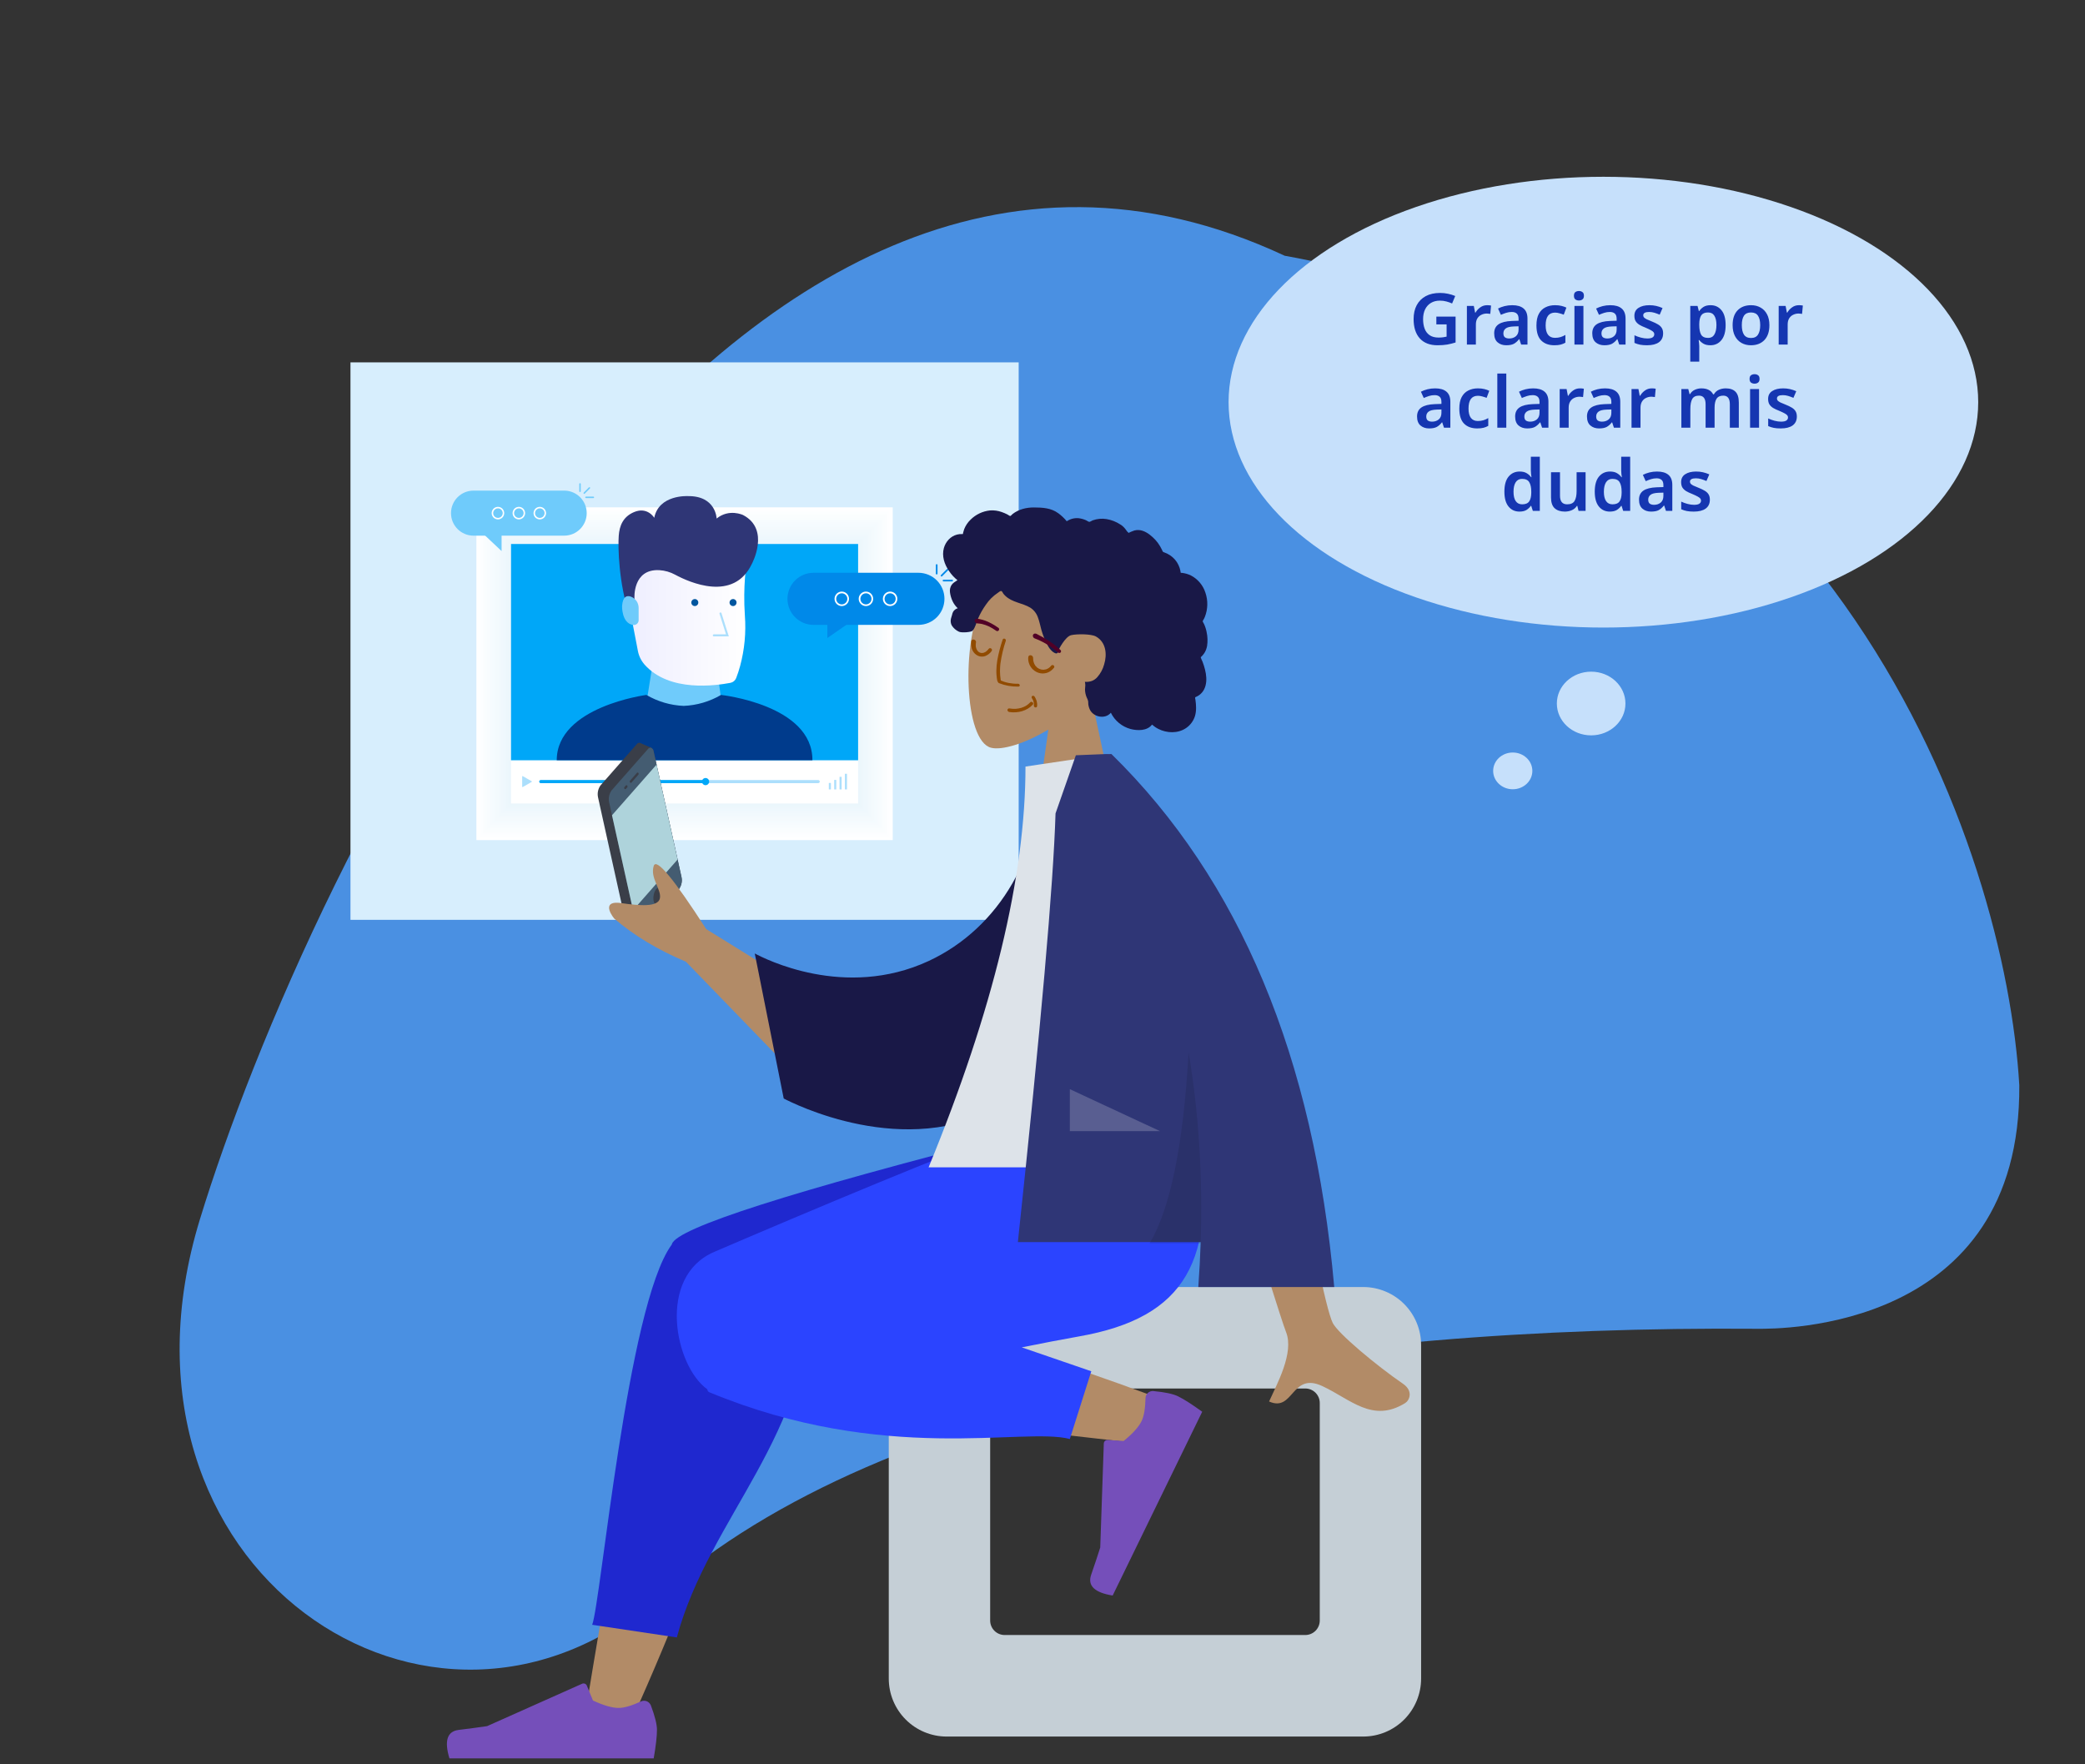 <svg width="351" height="297" viewBox="0 0 351 297" fill="none" xmlns="http://www.w3.org/2000/svg">
<rect x="0" y="0" width="351" height="297" fill="#333333" stroke="none"/>
<path d="M295.858 223.683C299.554 223.711 340.25 224.011 339.939 182.682C337.642 143.156 309.692 59.893 216.273 43.052C121.244 -1.329 51.649 146.486 33.654 205.254C15.659 264.022 72.818 302.207 111.043 268.376C149.269 234.545 222.193 223.118 295.858 223.683Z" fill="#4A90E2"/>
<ellipse cx="269.924" cy="67.7" rx="63.099" ry="37.942" fill="#C6E0FB"/>
<ellipse cx="267.862" cy="118.427" rx="5.774" ry="5.361" fill="#C6E0FB"/>
<ellipse cx="254.665" cy="129.769" rx="3.299" ry="3.093" fill="#C6E0FB"/>
<path d="M171.49 61H59V154.842H171.49V61Z" fill="#D7EEFD"/>
<g style="mix-blend-mode:multiply">
<g style="mix-blend-mode:multiply">
<path d="M150.287 85.401H80.202V141.425H150.287V85.401Z" fill="white"/>
</g>
<g style="mix-blend-mode:multiply">
<path d="M150.023 85.68H80.467V141.143H150.023V85.68Z" fill="#FEFFFF"/>
</g>
<g style="mix-blend-mode:multiply">
<path d="M149.757 85.962H80.731V140.863H149.757V85.962Z" fill="#FDFEFF"/>
</g>
<g style="mix-blend-mode:multiply">
<path d="M149.492 86.242H80.997V140.582H149.492V86.242Z" fill="#FCFEFF"/>
</g>
<g style="mix-blend-mode:multiply">
<path d="M149.228 86.523H81.262V140.302H149.228V86.523Z" fill="#FBFDFE"/>
</g>
<g style="mix-blend-mode:multiply">
<path d="M148.962 86.802H81.526V140.02H148.962V86.802Z" fill="#FAFDFE"/>
</g>
<g style="mix-blend-mode:multiply">
<path d="M148.699 87.084H81.792V139.743H148.699V87.084Z" fill="#F9FDFE"/>
</g>
<g style="mix-blend-mode:multiply">
<path d="M148.433 87.364H82.056V139.461H148.433V87.364Z" fill="#F8FCFE"/>
</g>
<g style="mix-blend-mode:multiply">
<path d="M148.169 87.643H82.321V139.18H148.169V87.643Z" fill="#F7FCFE"/>
</g>
<g style="mix-blend-mode:multiply">
<path d="M147.904 87.925H82.587V138.9H147.904V87.925Z" fill="#F6FBFE"/>
</g>
<g style="mix-blend-mode:multiply">
<path d="M147.638 88.205H82.852V138.619H147.638V88.205Z" fill="#F5FBFE"/>
</g>
<g style="mix-blend-mode:multiply">
<path d="M147.374 88.486H83.116V138.339H147.374V88.486Z" fill="#F4FBFE"/>
</g>
<g style="mix-blend-mode:multiply">
<path d="M147.108 88.766H83.38V138.057H147.108V88.766Z" fill="#F4FAFD"/>
</g>
<g style="mix-blend-mode:multiply">
<path d="M146.845 89.047H83.647V137.778H146.845V89.047Z" fill="#F3FAFD"/>
</g>
<g style="mix-blend-mode:multiply">
<path d="M146.579 89.327H83.911V137.498H146.579V89.327Z" fill="#F2F9FD"/>
</g>
<g style="mix-blend-mode:multiply">
<path d="M146.313 89.606H84.175V137.216H146.313V89.606Z" fill="#F1F9FD"/>
</g>
<g style="mix-blend-mode:multiply">
<path d="M146.05 89.888H84.441V136.937H146.05V89.888Z" fill="#F0F8FD"/>
</g>
<g style="mix-blend-mode:multiply">
<path d="M145.784 90.168H84.706V136.655H145.784V90.168Z" fill="#EFF8FD"/>
</g>
<g style="mix-blend-mode:multiply">
<path d="M145.52 90.449H84.97V136.376H145.52V90.449Z" fill="#EEF8FD"/>
</g>
<g style="mix-blend-mode:multiply">
<path d="M145.254 90.729H85.234V136.094H145.254V90.729Z" fill="#EDF7FC"/>
</g>
<g style="mix-blend-mode:multiply">
<path d="M144.991 91.01H85.501V135.815H144.991V91.01Z" fill="#ECF7FC"/>
</g>
<g style="mix-blend-mode:multiply">
<path d="M144.725 91.29H85.765V135.533H144.725V91.29Z" fill="#EBF6FC"/>
</g>
<g style="mix-blend-mode:multiply">
<path d="M144.459 91.572H86.029V135.255H144.459V91.572Z" fill="#EAF6FC"/>
</g>
</g>
<path d="M144.459 91.572H86.029V135.255H144.459V91.572Z" fill="white"/>
<path d="M144.459 91.572H86.029V127.981H144.459V91.572Z" fill="#00A7F8"/>
<path d="M109.887 111.671L108.061 123.11H122.133L120.845 113.608L109.887 111.671Z" fill="#6FCBFB"/>
<path d="M125.684 94.86C125.684 94.86 125.047 98.578 125.397 103.623C125.612 106.476 125.341 109.344 124.597 112.106C124.411 112.794 124.19 113.472 123.935 114.137C123.854 114.344 123.722 114.526 123.552 114.668C123.381 114.81 123.178 114.906 122.96 114.948C120.607 115.385 112.705 116.605 108.505 111.872C107.929 111.213 107.541 110.411 107.38 109.55L106.255 103.683L105.693 94.862L125.684 94.86Z" fill="url(#paint0_linear)"/>
<path d="M106.002 103.683C104.144 98.218 104.024 92.084 104.161 90.2C104.283 88.511 104.875 86.994 106.731 86.206C109.005 85.239 110.14 87.167 110.14 87.167C110.922 83.244 115.746 83.514 115.746 83.514C120.543 83.424 120.641 87.289 120.641 87.289C122.746 85.573 125.095 86.7 125.095 86.7C129.722 89.126 126.565 94.933 126.565 94.933C123.498 101.38 116.055 98.034 113.683 96.756C112.852 96.298 111.929 96.032 110.982 95.977C106.465 95.755 106.808 100.712 106.808 100.712L106.936 103.683H106.002Z" fill="#2F3676"/>
<path d="M106.201 100.434C105.533 100.198 104.836 100.378 104.72 102.048C104.72 102.048 104.652 104.922 106.574 105.203C106.688 105.222 106.804 105.215 106.915 105.185C107.026 105.154 107.13 105.101 107.218 105.027C107.307 104.954 107.379 104.862 107.43 104.758C107.48 104.655 107.508 104.542 107.511 104.426V102.345C107.516 101.93 107.392 101.524 107.158 101.182C106.923 100.84 106.589 100.579 106.201 100.434V100.434Z" fill="#6FCBFB"/>
<path d="M123.995 101.431C123.995 101.548 123.961 101.663 123.896 101.76C123.831 101.858 123.739 101.934 123.631 101.979C123.523 102.024 123.404 102.035 123.29 102.013C123.175 101.99 123.069 101.934 122.987 101.851C122.904 101.768 122.848 101.662 122.825 101.548C122.802 101.433 122.814 101.314 122.859 101.206C122.904 101.098 122.98 101.005 123.077 100.94C123.175 100.876 123.289 100.841 123.406 100.842C123.562 100.842 123.712 100.904 123.822 101.014C123.933 101.125 123.995 101.275 123.995 101.431V101.431Z" fill="#00569F"/>
<path d="M117.559 101.431C117.559 101.548 117.525 101.663 117.46 101.76C117.395 101.858 117.303 101.934 117.195 101.979C117.087 102.024 116.968 102.035 116.853 102.013C116.739 101.99 116.633 101.934 116.55 101.851C116.468 101.768 116.411 101.662 116.389 101.548C116.366 101.433 116.378 101.314 116.423 101.206C116.468 101.098 116.544 101.005 116.641 100.94C116.738 100.876 116.853 100.841 116.97 100.842C117.126 100.842 117.276 100.904 117.386 101.014C117.497 101.125 117.559 101.275 117.559 101.431V101.431Z" fill="#00569F"/>
<path d="M122.692 107.127H120.172C120.126 107.127 120.083 107.109 120.05 107.076C120.018 107.044 120 107 120 106.954C120 106.909 120.018 106.865 120.05 106.832C120.083 106.8 120.126 106.782 120.172 106.782H122.221L121.128 103.325C121.114 103.281 121.118 103.233 121.139 103.192C121.161 103.151 121.197 103.121 121.241 103.107C121.285 103.093 121.332 103.097 121.373 103.118C121.414 103.139 121.444 103.176 121.458 103.219L122.692 107.127Z" fill="#ACDFFC"/>
<path d="M121.379 116.982C119.467 118.102 117.31 118.736 115.097 118.827C112.884 118.735 110.726 118.102 108.814 116.982C108.814 116.982 93.724 118.949 93.724 127.981H136.766C136.815 118.632 121.379 116.982 121.379 116.982Z" fill="#003B8C"/>
<path d="M87.906 131.569V130.712C87.906 130.7 87.909 130.688 87.915 130.678C87.921 130.668 87.93 130.659 87.94 130.653C87.95 130.647 87.962 130.644 87.974 130.644C87.986 130.644 87.997 130.647 88.007 130.653L88.757 131.083L89.507 131.511C89.517 131.517 89.526 131.526 89.532 131.536C89.537 131.546 89.54 131.557 89.54 131.569C89.54 131.581 89.537 131.593 89.532 131.603C89.526 131.613 89.517 131.621 89.507 131.627L88.757 132.057L88.007 132.487C87.997 132.493 87.986 132.496 87.974 132.496C87.962 132.496 87.95 132.493 87.94 132.487C87.93 132.481 87.921 132.473 87.915 132.462C87.909 132.452 87.906 132.441 87.906 132.429V131.569Z" fill="#ACDFFC"/>
<path d="M137.743 131.832H91.043C90.974 131.832 90.907 131.804 90.859 131.755C90.81 131.707 90.782 131.64 90.782 131.571V131.571C90.782 131.537 90.789 131.503 90.802 131.471C90.815 131.44 90.834 131.411 90.859 131.387C90.883 131.363 90.912 131.344 90.943 131.331C90.975 131.318 91.009 131.312 91.043 131.312H137.743C137.812 131.312 137.877 131.339 137.926 131.388C137.975 131.436 138.002 131.502 138.002 131.571V131.571C138.002 131.605 137.996 131.639 137.983 131.671C137.97 131.702 137.951 131.731 137.927 131.755C137.903 131.78 137.874 131.799 137.842 131.812C137.811 131.825 137.777 131.832 137.743 131.832V131.832Z" fill="#ACDFFC"/>
<path d="M118.517 131.832H91.043C90.974 131.832 90.907 131.804 90.859 131.755C90.81 131.707 90.782 131.64 90.782 131.571V131.571C90.782 131.537 90.789 131.503 90.802 131.471C90.815 131.44 90.834 131.411 90.859 131.387C90.883 131.363 90.912 131.344 90.943 131.331C90.975 131.318 91.009 131.312 91.043 131.312H118.517C118.551 131.312 118.585 131.318 118.616 131.331C118.648 131.344 118.677 131.363 118.701 131.387C118.725 131.411 118.744 131.44 118.757 131.471C118.77 131.503 118.777 131.537 118.777 131.571V131.571C118.777 131.64 118.75 131.707 118.701 131.755C118.652 131.804 118.586 131.832 118.517 131.832V131.832Z" fill="#00A7F8"/>
<path d="M118.777 132.175C119.111 132.175 119.381 131.905 119.381 131.571C119.381 131.237 119.111 130.967 118.777 130.967C118.444 130.967 118.173 131.237 118.173 131.571C118.173 131.905 118.444 132.175 118.777 132.175Z" fill="#00A7F8"/>
<path d="M139.882 131.802H139.528V132.887H139.882V131.802Z" fill="#ACDFFC"/>
<path d="M140.784 131.288H140.43V132.889H140.784V131.288Z" fill="#ACDFFC"/>
<path d="M141.686 130.771H141.331V132.889H141.686V130.771Z" fill="#ACDFFC"/>
<path d="M142.586 130.255H142.231V132.887H142.586V130.255Z" fill="#ACDFFC"/>
<path d="M154.617 105.186H136.944C135.783 105.186 134.67 104.725 133.849 103.903C133.028 103.081 132.567 101.966 132.567 100.804V100.804C132.567 99.641 133.028 98.527 133.849 97.705C134.67 96.883 135.783 96.421 136.944 96.421H154.617C155.192 96.421 155.761 96.534 156.292 96.754C156.823 96.975 157.306 97.297 157.713 97.704C158.119 98.111 158.442 98.595 158.662 99.126C158.881 99.658 158.995 100.228 158.994 100.804V100.804C158.995 101.379 158.881 101.949 158.662 102.481C158.442 103.013 158.119 103.496 157.713 103.903C157.306 104.31 156.823 104.633 156.292 104.853C155.761 105.073 155.192 105.187 154.617 105.186V105.186Z" fill="#0089E9"/>
<path d="M139.282 105.115V107.397L142.576 105.115H139.282Z" fill="#0089E9"/>
<path d="M141.706 102.022C141.466 102.022 141.231 101.95 141.031 101.816C140.831 101.682 140.675 101.491 140.584 101.269C140.492 101.046 140.468 100.801 140.515 100.565C140.562 100.329 140.678 100.112 140.849 99.942C141.019 99.772 141.236 99.656 141.472 99.609C141.708 99.562 141.952 99.587 142.174 99.679C142.397 99.771 142.586 99.927 142.72 100.127C142.854 100.328 142.925 100.563 142.925 100.804C142.924 101.127 142.796 101.437 142.567 101.665C142.339 101.894 142.029 102.022 141.706 102.022V102.022ZM141.706 99.871C141.521 99.871 141.34 99.926 141.186 100.029C141.031 100.132 140.911 100.279 140.84 100.451C140.769 100.622 140.751 100.811 140.787 100.993C140.823 101.175 140.912 101.342 141.043 101.473C141.175 101.604 141.342 101.694 141.523 101.73C141.705 101.766 141.894 101.748 142.065 101.677C142.236 101.606 142.383 101.485 142.486 101.331C142.589 101.177 142.644 100.995 142.644 100.81C142.644 100.561 142.545 100.322 142.369 100.146C142.193 99.97 141.955 99.871 141.706 99.871V99.871Z" fill="white"/>
<path d="M145.777 102.022C145.536 102.022 145.301 101.951 145.101 101.817C144.901 101.683 144.745 101.493 144.653 101.27C144.56 101.048 144.536 100.803 144.583 100.566C144.63 100.33 144.746 100.113 144.916 99.943C145.086 99.772 145.303 99.656 145.539 99.609C145.775 99.562 146.02 99.587 146.242 99.679C146.465 99.771 146.655 99.927 146.788 100.127C146.922 100.328 146.993 100.563 146.993 100.804C146.993 101.127 146.865 101.436 146.637 101.665C146.408 101.893 146.099 102.022 145.777 102.022ZM145.777 99.871C145.591 99.871 145.41 99.926 145.256 100.029C145.102 100.132 144.982 100.279 144.911 100.451C144.84 100.622 144.821 100.811 144.857 100.993C144.893 101.175 144.983 101.342 145.114 101.473C145.245 101.604 145.412 101.694 145.594 101.73C145.776 101.766 145.964 101.748 146.135 101.677C146.307 101.606 146.453 101.485 146.556 101.331C146.659 101.177 146.714 100.995 146.714 100.81C146.714 100.561 146.615 100.322 146.44 100.146C146.264 99.97 146.025 99.871 145.777 99.871Z" fill="white"/>
<path d="M149.845 102.022C149.604 102.022 149.369 101.95 149.17 101.816C148.97 101.682 148.814 101.491 148.722 101.269C148.63 101.046 148.607 100.801 148.654 100.565C148.701 100.329 148.817 100.112 148.987 99.942C149.157 99.772 149.374 99.656 149.61 99.609C149.846 99.562 150.091 99.587 150.313 99.679C150.535 99.771 150.725 99.927 150.859 100.127C150.992 100.328 151.064 100.563 151.064 100.804C151.063 101.127 150.935 101.437 150.706 101.665C150.478 101.894 150.168 102.022 149.845 102.022V102.022ZM149.845 99.871C149.66 99.871 149.478 99.926 149.324 100.029C149.17 100.132 149.05 100.279 148.979 100.451C148.908 100.622 148.889 100.811 148.926 100.993C148.962 101.175 149.051 101.342 149.182 101.473C149.313 101.604 149.48 101.694 149.662 101.73C149.844 101.766 150.032 101.748 150.204 101.677C150.375 101.606 150.521 101.485 150.624 101.331C150.727 101.177 150.782 100.995 150.782 100.81C150.782 100.561 150.684 100.322 150.508 100.146C150.332 99.97 150.094 99.871 149.845 99.871V99.871Z" fill="white"/>
<path d="M157.686 96.703C157.648 96.703 157.611 96.687 157.585 96.66C157.558 96.633 157.543 96.596 157.543 96.558V95.111C157.543 95.074 157.558 95.037 157.585 95.01C157.612 94.984 157.648 94.969 157.686 94.969C157.723 94.969 157.76 94.984 157.786 95.01C157.813 95.037 157.828 95.074 157.828 95.111V96.558C157.828 96.596 157.813 96.633 157.786 96.66C157.76 96.687 157.724 96.703 157.686 96.703V96.703Z" fill="#0089E9"/>
<path d="M158.505 97.048C158.486 97.049 158.468 97.045 158.45 97.038C158.433 97.031 158.417 97.02 158.404 97.007C158.39 96.994 158.38 96.978 158.372 96.961C158.365 96.943 158.361 96.925 158.361 96.906C158.361 96.887 158.365 96.868 158.372 96.851C158.38 96.833 158.39 96.818 158.404 96.804L159.427 95.781C159.455 95.759 159.489 95.747 159.525 95.749C159.56 95.751 159.594 95.766 159.619 95.791C159.644 95.816 159.659 95.849 159.66 95.885C159.662 95.92 159.651 95.955 159.628 95.982L158.606 97.007C158.593 97.02 158.577 97.031 158.56 97.038C158.542 97.045 158.524 97.049 158.505 97.048Z" fill="#0089E9"/>
<path d="M160.286 97.874H158.839C158.801 97.874 158.765 97.859 158.738 97.832C158.711 97.805 158.696 97.769 158.696 97.731C158.696 97.693 158.711 97.657 158.738 97.63C158.764 97.603 158.801 97.587 158.839 97.587H160.286C160.324 97.587 160.36 97.603 160.387 97.63C160.414 97.657 160.429 97.693 160.429 97.731C160.429 97.769 160.414 97.805 160.387 97.832C160.36 97.859 160.324 97.874 160.286 97.874V97.874Z" fill="#0089E9"/>
<path d="M94.984 82.589H79.71C77.619 82.589 75.924 84.286 75.924 86.379V86.38C75.924 88.473 77.619 90.17 79.71 90.17H94.984C97.074 90.17 98.769 88.473 98.769 86.38V86.379C98.769 84.286 97.074 82.589 94.984 82.589Z" fill="#6FCBFB"/>
<path d="M81.528 90.025L84.44 92.765V90.025H81.528Z" fill="#6FCBFB"/>
<path d="M83.826 87.433C83.618 87.433 83.414 87.371 83.241 87.255C83.068 87.14 82.933 86.975 82.853 86.782C82.773 86.589 82.752 86.377 82.793 86.173C82.834 85.968 82.934 85.78 83.081 85.633C83.229 85.485 83.416 85.385 83.621 85.344C83.825 85.303 84.037 85.324 84.23 85.404C84.422 85.484 84.587 85.619 84.703 85.793C84.818 85.966 84.88 86.17 84.88 86.379C84.88 86.658 84.769 86.927 84.572 87.124C84.374 87.322 84.106 87.433 83.826 87.433ZM83.826 85.572C83.667 85.572 83.511 85.619 83.379 85.707C83.246 85.796 83.143 85.922 83.082 86.07C83.021 86.217 83.005 86.379 83.036 86.536C83.067 86.692 83.144 86.836 83.256 86.949C83.369 87.062 83.513 87.139 83.669 87.17C83.826 87.201 83.988 87.185 84.135 87.124C84.282 87.063 84.408 86.96 84.497 86.827C84.585 86.694 84.633 86.538 84.633 86.379C84.632 86.165 84.547 85.96 84.396 85.808C84.245 85.657 84.04 85.572 83.826 85.572V85.572Z" fill="white"/>
<path d="M87.346 87.433C87.137 87.433 86.933 87.371 86.76 87.255C86.587 87.14 86.452 86.975 86.372 86.782C86.292 86.589 86.272 86.377 86.312 86.173C86.353 85.968 86.453 85.78 86.601 85.633C86.748 85.485 86.936 85.385 87.14 85.344C87.344 85.303 87.556 85.324 87.749 85.404C87.941 85.484 88.106 85.619 88.222 85.793C88.338 85.966 88.399 86.17 88.399 86.379C88.399 86.658 88.288 86.927 88.091 87.124C87.893 87.322 87.625 87.433 87.346 87.433ZM87.346 85.572C87.186 85.572 87.03 85.619 86.898 85.707C86.765 85.796 86.662 85.922 86.601 86.07C86.54 86.217 86.524 86.379 86.555 86.536C86.586 86.692 86.663 86.836 86.776 86.949C86.888 87.062 87.032 87.139 87.188 87.17C87.345 87.201 87.507 87.185 87.654 87.124C87.802 87.063 87.927 86.96 88.016 86.827C88.105 86.694 88.152 86.538 88.152 86.379C88.151 86.165 88.066 85.96 87.915 85.808C87.764 85.657 87.559 85.572 87.346 85.572V85.572Z" fill="white"/>
<path d="M90.872 87.433C90.664 87.433 90.46 87.371 90.287 87.255C90.114 87.14 89.978 86.975 89.899 86.782C89.819 86.589 89.798 86.377 89.839 86.173C89.879 85.968 89.98 85.78 90.127 85.633C90.274 85.485 90.462 85.385 90.667 85.344C90.871 85.303 91.083 85.324 91.275 85.404C91.468 85.484 91.632 85.619 91.748 85.793C91.864 85.966 91.926 86.17 91.926 86.379C91.926 86.658 91.815 86.927 91.617 87.124C91.42 87.322 91.152 87.433 90.872 87.433ZM90.872 85.572C90.713 85.572 90.557 85.619 90.424 85.707C90.292 85.796 90.188 85.922 90.127 86.07C90.066 86.217 90.05 86.379 90.081 86.536C90.113 86.692 90.189 86.836 90.302 86.949C90.415 87.062 90.558 87.139 90.715 87.17C90.871 87.201 91.033 87.185 91.181 87.124C91.328 87.063 91.454 86.96 91.542 86.827C91.631 86.694 91.678 86.538 91.678 86.379C91.678 86.165 91.593 85.96 91.442 85.808C91.291 85.657 91.086 85.572 90.872 85.572V85.572Z" fill="white"/>
<path d="M97.644 82.831C97.612 82.831 97.58 82.818 97.557 82.796C97.534 82.773 97.521 82.742 97.52 82.709V81.457C97.52 81.424 97.533 81.393 97.556 81.37C97.58 81.347 97.611 81.334 97.644 81.334C97.677 81.334 97.708 81.347 97.731 81.37C97.755 81.393 97.768 81.424 97.768 81.457V82.711C97.767 82.743 97.753 82.774 97.73 82.796C97.707 82.819 97.676 82.831 97.644 82.831Z" fill="#6FCBFB"/>
<path d="M98.353 83.132C98.337 83.132 98.32 83.129 98.305 83.123C98.29 83.116 98.276 83.107 98.265 83.096C98.242 83.073 98.23 83.041 98.23 83.009C98.23 82.976 98.242 82.945 98.265 82.921L99.15 82.035C99.173 82.016 99.204 82.005 99.235 82.007C99.266 82.008 99.295 82.021 99.317 82.043C99.339 82.065 99.352 82.094 99.353 82.125C99.354 82.156 99.344 82.186 99.324 82.21L98.439 83.096C98.428 83.108 98.415 83.117 98.4 83.123C98.385 83.129 98.369 83.132 98.353 83.132Z" fill="#6FCBFB"/>
<path d="M99.892 83.845H98.641C98.609 83.845 98.577 83.832 98.554 83.808C98.531 83.785 98.518 83.754 98.518 83.721C98.518 83.688 98.531 83.656 98.554 83.633C98.577 83.61 98.609 83.597 98.641 83.597H99.892C99.925 83.597 99.956 83.61 99.979 83.633C100.003 83.656 100.016 83.688 100.016 83.721C100.016 83.754 100.003 83.785 99.979 83.808C99.956 83.832 99.925 83.845 99.892 83.845V83.845Z" fill="#6FCBFB"/>
<path d="M101.086 132.22L107.2 125.267C107.257 125.181 107.339 125.114 107.435 125.075C107.53 125.036 107.635 125.027 107.736 125.049V125.049L109.611 125.871C109.729 125.933 109.829 126.024 109.903 126.134C109.977 126.244 110.023 126.371 110.037 126.504L114.724 147.665C114.795 148.008 114.795 148.361 114.723 148.704C114.652 149.047 114.51 149.371 114.308 149.656L108.194 156.61C108.136 156.695 108.054 156.762 107.959 156.801C107.863 156.839 107.758 156.849 107.658 156.828L107.568 156.786L105.815 156.017L105.785 156.002C105.667 155.941 105.567 155.851 105.493 155.741C105.419 155.632 105.374 155.505 105.361 155.373L100.674 134.212C100.602 133.869 100.601 133.516 100.672 133.173C100.743 132.83 100.884 132.506 101.086 132.22V132.22Z" fill="#3A3E48"/>
<path d="M102.541 135.032L107.228 156.194C107.242 156.326 107.287 156.453 107.361 156.564C107.435 156.674 107.535 156.765 107.652 156.828C107.753 156.849 107.858 156.84 107.953 156.801C108.049 156.762 108.13 156.696 108.188 156.61L114.308 149.656C114.512 149.372 114.656 149.048 114.73 148.706C114.804 148.363 114.806 148.009 114.737 147.665L110.044 126.502C110.031 126.369 109.985 126.243 109.911 126.132C109.836 126.022 109.736 125.932 109.619 125.869C109.518 125.848 109.413 125.857 109.317 125.896C109.222 125.935 109.14 126.001 109.082 126.087L102.967 133.041C102.763 133.325 102.619 133.649 102.546 133.991C102.473 134.333 102.471 134.687 102.541 135.03V135.032Z" fill="#445C71"/>
<path d="M103.029 137.235L106.568 153.222L114.069 144.69L110.532 128.705L103.029 137.235Z" fill="#AED3DB"/>
<path d="M106.223 131.787C106.253 131.781 106.279 131.765 106.298 131.742L107.47 130.409C107.502 130.367 107.519 130.316 107.519 130.263C107.519 130.21 107.502 130.159 107.47 130.116C107.458 130.096 107.442 130.079 107.423 130.066C107.403 130.053 107.381 130.045 107.358 130.043C107.334 130.04 107.311 130.043 107.289 130.051C107.267 130.06 107.248 130.073 107.232 130.09L106.06 131.423C106.033 131.457 106.016 131.499 106.012 131.543C106.008 131.587 106.016 131.631 106.036 131.67C106.049 131.708 106.075 131.741 106.109 131.762C106.143 131.783 106.183 131.792 106.223 131.787V131.787Z" fill="#3A3E48"/>
<path d="M105.286 132.855C105.315 132.847 105.341 132.831 105.361 132.808L105.595 132.541C105.616 132.514 105.63 132.482 105.637 132.448C105.644 132.415 105.644 132.38 105.637 132.346C105.629 132.312 105.615 132.281 105.594 132.253C105.573 132.226 105.547 132.203 105.516 132.187C105.489 132.174 105.458 132.171 105.429 132.177C105.4 132.184 105.373 132.2 105.353 132.222L105.121 132.489C105.095 132.524 105.078 132.566 105.074 132.609C105.07 132.653 105.078 132.697 105.097 132.737C105.111 132.774 105.137 132.805 105.171 132.826C105.205 132.848 105.244 132.858 105.284 132.855H105.286Z" fill="#3A3E48"/>
<path d="M111.465 150.989C111.583 150.186 111.355 149.487 110.957 149.429C110.558 149.37 110.139 149.974 110.022 150.777C109.904 151.58 110.131 152.278 110.53 152.337C110.928 152.395 111.347 151.792 111.465 150.989Z" fill="#3A3E48"/>
<path fill-rule="evenodd" clip-rule="evenodd" d="M183.602 116.856C186.414 113.555 188.313 109.509 187.994 104.976C187.079 91.913 168.916 94.787 165.384 101.38C161.852 107.973 162.27 124.694 166.837 125.873C168.657 126.342 172.536 125.192 176.485 122.81L174.006 140.36H188.639L183.602 116.856Z" fill="#B28B67"/>
<path fill-rule="evenodd" clip-rule="evenodd" d="M158.901 92.24C159.204 91.174 160.026 90.262 161.117 89.987C161.382 89.921 161.655 89.893 161.928 89.903C162.028 89.903 162.054 89.937 162.101 89.867C162.127 89.791 162.143 89.712 162.15 89.631C162.193 89.444 162.248 89.26 162.315 89.081C162.554 88.473 162.924 87.924 163.396 87.473C164.278 86.598 165.432 86.052 166.666 85.924C167.333 85.875 168.003 85.966 168.633 86.193C168.96 86.307 169.278 86.443 169.587 86.6C169.681 86.647 169.983 86.876 170.077 86.861C170.17 86.846 170.386 86.589 170.47 86.523C171.507 85.727 172.789 85.414 174.081 85.423C175.54 85.434 176.944 85.507 178.159 86.397C178.417 86.586 178.663 86.79 178.896 87.009C179.019 87.124 179.138 87.242 179.252 87.366C179.319 87.441 179.387 87.516 179.451 87.595C179.559 87.728 179.543 87.771 179.694 87.679C180.275 87.317 180.962 87.162 181.642 87.24C182.048 87.296 182.443 87.407 182.818 87.572C182.945 87.626 183.24 87.844 183.38 87.848C183.521 87.852 183.806 87.647 183.943 87.596C184.697 87.322 185.51 87.249 186.301 87.384C187.123 87.524 187.907 87.832 188.604 88.291C188.935 88.493 189.225 88.757 189.459 89.068C189.553 89.211 189.654 89.348 189.762 89.481C189.83 89.556 189.961 89.635 189.997 89.728C189.976 89.672 190.887 89.321 190.973 89.299C191.426 89.182 191.903 89.2 192.346 89.349C193.189 89.629 193.915 90.252 194.513 90.89C194.814 91.22 195.078 91.581 195.301 91.968C195.409 92.155 195.51 92.343 195.6 92.531C195.638 92.633 195.682 92.732 195.734 92.827C195.809 92.938 195.859 92.94 195.994 92.987C196.688 93.226 197.309 93.642 197.794 94.194C198.277 94.757 198.6 95.439 198.731 96.17C198.731 96.213 198.743 96.391 198.769 96.414C198.795 96.436 198.941 96.433 198.994 96.438C199.515 96.498 200.022 96.646 200.494 96.876C201.659 97.485 202.535 98.532 202.931 99.787C203.377 101.103 203.344 102.535 202.839 103.829C202.757 104.035 202.656 104.234 202.539 104.422C202.468 104.537 202.445 104.537 202.49 104.659C202.535 104.781 202.639 104.925 202.7 105.057C202.899 105.488 203.043 105.941 203.13 106.408C203.3 107.176 203.325 107.968 203.205 108.745C203.14 109.103 203.019 109.449 202.845 109.77C202.754 109.932 202.648 110.086 202.528 110.229C202.466 110.303 202.401 110.374 202.341 110.441C202.297 110.477 202.255 110.515 202.217 110.556C202.134 110.663 202.117 110.575 202.159 110.73C202.219 110.946 202.346 111.16 202.434 111.37C202.522 111.581 202.595 111.806 202.665 112.027C202.809 112.476 202.921 112.935 203 113.399C203.143 114.293 203.119 115.244 202.697 116.064C202.515 116.414 202.259 116.721 201.947 116.962C201.792 117.078 201.627 117.179 201.452 117.262C201.362 117.305 201.247 117.324 201.206 117.41C201.165 117.496 201.229 117.688 201.244 117.786C201.373 118.694 201.431 119.647 201.169 120.537C200.912 121.362 200.383 122.075 199.669 122.56C198.291 123.499 196.433 123.439 194.982 122.693C194.604 122.5 194.253 122.258 193.938 121.975C193.135 123.056 191.485 123.022 190.313 122.714C189.6 122.519 188.936 122.175 188.365 121.703C187.795 121.231 187.332 120.643 187.006 119.978C186.084 121.104 184.145 120.738 183.506 119.518C183.352 119.217 183.253 118.892 183.212 118.557C183.187 118.382 183.212 118.204 183.183 118.031C183.127 117.804 183.041 117.585 182.928 117.38C182.758 116.968 182.666 116.529 182.655 116.083C182.659 115.85 182.676 115.618 182.705 115.387C182.709 115.181 182.685 114.975 182.634 114.775C183.035 114.812 183.438 114.761 183.817 114.627C184.17 114.489 184.483 114.268 184.732 113.983C185.277 113.364 185.671 112.626 185.883 111.828C186.404 110.122 186.191 108.075 184.477 107.136C183.678 106.701 181.29 106.703 180.334 106.919C179.334 107.144 178.2 109.358 178.146 109.561C178.11 109.691 178.127 109.848 178.011 109.937C177.75 110.124 177.323 109.798 177.132 109.636C176.814 109.346 176.553 108.999 176.363 108.613C175.917 107.792 175.564 106.923 175.309 106.023C175.122 105.333 174.989 104.621 174.734 103.949C174.507 103.272 174.057 102.691 173.459 102.302C172.784 101.891 172.009 101.673 171.267 101.414C170.525 101.155 169.808 100.851 169.238 100.297C169.11 100.179 168.993 100.049 168.89 99.909C168.811 99.798 168.732 99.584 168.61 99.514C168.423 99.404 168.145 99.691 167.982 99.794C167.184 100.322 166.499 101.004 165.965 101.799C165.432 102.543 164.982 103.345 164.624 104.188C164.358 104.83 164.191 105.652 163.723 106.179C163.515 106.414 161.958 106.554 161.456 106.35C160.948 106.121 160.518 105.749 160.219 105.278C160.048 104.942 159.999 104.557 160.078 104.188C160.121 103.966 160.209 103.762 160.265 103.546C160.297 103.366 160.353 103.191 160.432 103.026C160.515 102.871 160.628 102.734 160.765 102.625C160.903 102.515 161.061 102.435 161.231 102.39C160.87 102.059 160.577 101.662 160.369 101.219C160.14 100.738 159.989 100.223 159.922 99.695C159.869 99.282 159.955 98.864 160.168 98.507C160.404 98.131 160.82 97.895 161.182 97.664C160.633 97.23 160.157 96.711 159.772 96.127C158.983 95.012 158.518 93.587 158.901 92.24Z" fill="#191847"/>
<path fill-rule="evenodd" clip-rule="evenodd" d="M229.488 216.654H159.369C156.784 216.654 154.304 217.683 152.476 219.513C150.647 221.343 149.62 223.825 149.62 226.414V282.565C149.62 285.154 150.647 287.636 152.476 289.466C154.304 291.297 156.784 292.325 159.369 292.325H229.488C232.074 292.325 234.553 291.297 236.382 289.466C238.21 287.636 239.237 285.154 239.237 282.565V226.42C239.238 225.137 238.986 223.868 238.497 222.683C238.007 221.498 237.289 220.422 236.384 219.515C235.478 218.608 234.403 217.889 233.22 217.398C232.037 216.907 230.769 216.654 229.488 216.654V216.654ZM219.739 233.734C220.385 233.734 221.005 233.991 221.462 234.448C221.919 234.906 222.176 235.526 222.176 236.174V272.795C222.176 273.442 221.919 274.062 221.462 274.52C221.005 274.977 220.385 275.234 219.739 275.234H169.128C168.481 275.234 167.861 274.977 167.404 274.52C166.947 274.062 166.69 273.442 166.69 272.795V236.185C166.69 235.538 166.947 234.917 167.404 234.459C167.861 234.002 168.481 233.745 169.128 233.745L219.739 233.734Z" fill="#C5CFD6"/>
<path fill-rule="evenodd" clip-rule="evenodd" d="M106.019 290.298C113.831 272.99 119.48 257.919 121.749 249.966C125.632 236.352 128.585 224.37 129.333 219.897C131.112 209.227 115.637 208.606 113.584 213.908C110.489 221.934 105.084 248.302 98.585 288.13L106.019 290.298ZM196.633 235.98C189.466 233.144 164.366 224.269 152.26 221.757C148.782 221.037 145.409 220.365 142.239 219.76C132.818 217.959 127.936 234.976 137.01 236.277C159.611 239.533 191.648 242.896 194.391 243.273C198.233 243.805 201.137 237.763 196.633 235.98Z" fill="#B28B67"/>
<path fill-rule="evenodd" clip-rule="evenodd" d="M136.457 215.078L175.225 195.32V191.02H170.614C133.108 200.587 113.942 206.718 113.117 209.413C113.117 209.443 113.1 209.472 113.093 209.502L113.036 209.577C105.603 219.809 101.152 269.771 99.691 273.511L113.94 275.64C119.388 255.413 136.813 241.324 136.358 217.099C136.477 216.432 136.51 215.753 136.457 215.078V215.078Z" fill="#1F28CF"/>
<path fill-rule="evenodd" clip-rule="evenodd" d="M172.004 226.81C175.551 226.1 178.819 225.466 181.614 224.974C199.669 221.804 204.933 212.129 201.821 191.02H168.554C163.117 192.582 134.88 204.438 120.227 210.744C110.53 214.916 113.586 229.963 119.079 233.878C119.08 233.978 119.109 234.076 119.163 234.16C119.216 234.244 119.293 234.312 119.383 234.355C148.925 246.612 172.296 240.173 180.103 242.238L183.714 230.834L172.004 226.81Z" fill="#2B44FF"/>
<path fill-rule="evenodd" clip-rule="evenodd" d="M194.176 234.167C196.11 234.353 197.485 234.644 198.3 235.04C199.288 235.523 200.649 236.392 202.386 237.647L187.312 268.588C184.263 268.095 183.056 266.931 183.69 265.096C184.323 263.26 184.833 261.728 185.22 260.499L185.821 242.99C185.827 242.828 185.897 242.676 186.015 242.565C186.133 242.455 186.29 242.396 186.451 242.401H186.468L189.159 242.57C190.688 241.331 191.697 240.21 192.185 239.208C192.582 238.394 192.801 237.108 192.843 235.351C192.851 235.028 192.987 234.721 193.221 234.497C193.455 234.274 193.768 234.152 194.091 234.159L194.176 234.167Z" fill="#754FBA"/>
<path fill-rule="evenodd" clip-rule="evenodd" d="M109.576 287.09C110.256 288.912 110.596 290.276 110.597 291.182C110.597 292.282 110.414 293.888 110.048 296H75.66C74.767 293.042 75.284 291.445 77.209 291.21C79.133 290.975 80.733 290.761 82.006 290.57L97.989 283.438C98.137 283.372 98.305 283.367 98.456 283.425C98.607 283.483 98.729 283.598 98.795 283.746V283.763L99.823 286.257C101.605 287.09 103.054 287.507 104.169 287.507C105.075 287.507 106.325 287.14 107.918 286.407C108.213 286.273 108.548 286.261 108.852 286.374C109.155 286.487 109.401 286.715 109.536 287.01L109.576 287.09Z" fill="#754FBA"/>
<path fill-rule="evenodd" clip-rule="evenodd" d="M133.967 180.985L115.474 161.895C110.732 159.893 106.705 157.468 103.394 154.621C102.582 153.609 101.533 151.578 104.574 152.023C107.615 152.468 110.809 152.736 111.092 151.216C111.375 149.696 109.394 147.798 110.056 145.756C110.497 144.396 113.441 147.945 118.888 156.402L136.511 167.317L133.967 180.985ZM216.497 183.708L203.748 183.757C211.615 209.181 215.865 222.67 216.497 224.225C217.907 227.726 214.922 233.056 213.646 235.922C217.804 237.784 217.362 230.886 222.606 233.328C227.394 235.558 231.042 239.599 236.567 236.181C237.248 235.762 237.992 234.18 236.192 232.943C231.706 229.865 225.242 224.473 224.36 222.701C223.175 220.281 220.554 207.284 216.497 183.708Z" fill="#B28B67"/>
<path fill-rule="evenodd" clip-rule="evenodd" d="M180.289 130.188L175.017 129.281C175.735 143.343 168.256 156.246 156.325 161.775C142.19 168.324 128.648 161.353 127.06 160.503L131.935 184.917C133.375 185.668 152.414 195.388 168.517 186.137C184.59 176.905 191.613 152.309 180.289 130.188Z" fill="#191847"/>
<path fill-rule="evenodd" clip-rule="evenodd" d="M203.272 196.508H156.325C167.199 170.036 172.636 147.547 172.636 129.041L186.798 126.93C197.925 144.852 201.073 166.914 203.272 196.508Z" fill="#DDE3E9"/>
<path fill-rule="evenodd" clip-rule="evenodd" d="M187.102 126.943V126.933H186.17C185.064 126.971 183.38 127.039 181.117 127.138L177.694 136.928C177.331 148.864 175.218 172.918 171.353 209.089H202.127C202.047 211.591 201.914 214.113 201.729 216.654H224.612C221.188 177.991 208.689 148.087 187.115 126.941L187.102 126.943Z" fill="#2F3676"/>
<path fill-rule="evenodd" clip-rule="evenodd" d="M200.094 177.124C199.22 192.697 197.027 203.432 193.516 209.331H202.119C202.497 198.126 201.822 187.39 200.094 177.124Z" fill="black" fill-opacity="0.1"/>
<path fill-rule="evenodd" clip-rule="evenodd" d="M195.278 190.408L180.103 183.348V190.408H195.278Z" fill="white" fill-opacity="0.2"/>
<path d="M169.33 107.846C168.906 109.098 168.601 110.388 168.419 111.697C168.42 111.681 168.42 111.666 168.419 111.65C168.37 112.111 168.345 112.574 168.344 113.037C168.352 113.493 168.39 113.947 168.458 114.398L168.47 114.479C168.48 114.515 168.484 114.552 168.479 114.59C168.475 114.627 168.464 114.663 168.445 114.696C168.424 114.728 168.397 114.755 168.364 114.776C168.332 114.796 168.296 114.809 168.258 114.815C168.178 114.827 168.097 114.81 168.029 114.768C167.958 114.727 167.905 114.659 167.883 114.58C167.775 114.013 167.725 113.437 167.733 112.861C167.744 112.29 167.796 111.72 167.89 111.157C168.101 109.973 168.403 108.808 168.794 107.671C168.804 107.638 168.821 107.608 168.843 107.582C168.865 107.556 168.893 107.535 168.924 107.521C168.955 107.506 168.988 107.498 169.022 107.497C169.056 107.496 169.09 107.502 169.122 107.515C169.145 107.523 169.167 107.533 169.188 107.545C169.239 107.575 169.28 107.619 169.304 107.673C169.329 107.727 169.335 107.788 169.323 107.846H169.33ZM168.46 114.4C168.46 114.409 168.46 114.418 168.46 114.43C168.46 114.441 168.46 114.409 168.46 114.4Z" fill="#914B00"/>
<path d="M171.678 115.355C171.678 115.387 171.672 115.418 171.66 115.447C171.647 115.476 171.628 115.502 171.604 115.522C171.554 115.562 171.491 115.583 171.426 115.58C170.868 115.589 170.31 115.545 169.76 115.449C169.226 115.354 168.704 115.205 168.2 115.006C168.127 114.983 168.065 114.934 168.025 114.868C167.986 114.803 167.971 114.725 167.984 114.65C167.994 114.615 168.01 114.583 168.033 114.556C168.056 114.529 168.084 114.506 168.115 114.49C168.186 114.463 168.264 114.463 168.335 114.49C168.55 114.588 168.77 114.675 168.995 114.751C169.254 114.838 169.519 114.908 169.788 114.963L169.746 114.954C170.026 115.008 170.309 115.047 170.581 115.074C170.857 115.097 171.134 115.105 171.411 115.098C171.455 115.098 171.498 115.111 171.535 115.136C171.574 115.16 171.608 115.193 171.632 115.233C171.657 115.272 171.671 115.317 171.676 115.363L171.678 115.355Z" fill="#914B00"/>
<path d="M173.854 118.244C173.906 118.293 173.938 118.36 173.942 118.431C173.943 118.467 173.936 118.502 173.922 118.534C173.908 118.566 173.888 118.595 173.862 118.619C172.934 119.634 171.411 120.085 169.925 119.858C169.838 119.848 169.758 119.81 169.696 119.749C169.639 119.69 169.605 119.613 169.6 119.531C169.599 119.491 169.607 119.452 169.623 119.415C169.639 119.378 169.662 119.346 169.692 119.319C169.722 119.292 169.757 119.273 169.795 119.261C169.834 119.249 169.874 119.246 169.913 119.252C170.257 119.31 170.605 119.335 170.954 119.325C171.288 119.301 171.618 119.243 171.94 119.152C172.252 119.054 172.551 118.917 172.829 118.745C173.06 118.59 173.271 118.407 173.457 118.201C173.506 118.163 173.567 118.142 173.629 118.142C173.691 118.142 173.752 118.163 173.802 118.201C173.822 118.214 173.841 118.229 173.858 118.247L173.854 118.244Z" fill="#914B00"/>
<path d="M174.18 117.277C174.322 117.498 174.433 117.738 174.51 117.988C174.548 118.122 174.575 118.258 174.589 118.396C174.606 118.548 174.606 118.703 174.589 118.855C174.588 118.923 174.56 118.987 174.512 119.034C174.459 119.076 174.392 119.096 174.325 119.09C174.253 119.084 174.185 119.052 174.134 119.001C174.083 118.95 174.052 118.882 174.045 118.81C174.061 118.636 174.058 118.46 174.034 118.287C174.007 118.155 173.97 118.025 173.924 117.898C173.86 117.76 173.786 117.627 173.702 117.5C173.683 117.471 173.671 117.438 173.666 117.404C173.66 117.37 173.662 117.335 173.671 117.301C173.681 117.268 173.697 117.236 173.719 117.21C173.741 117.183 173.769 117.161 173.8 117.146C173.844 117.127 173.893 117.119 173.941 117.123C173.989 117.128 174.035 117.144 174.075 117.17C174.119 117.197 174.156 117.233 174.182 117.277H174.18ZM173.907 117.859C173.909 117.867 173.912 117.874 173.916 117.881L173.907 117.859ZM174.025 118.234C174.025 118.234 174.025 118.247 174.025 118.255C174.025 118.262 174.025 118.242 174.025 118.234Z" fill="#914B00"/>
<path d="M177.461 112.371C177.295 112.583 177.101 112.773 176.886 112.934C176.689 113.077 176.472 113.188 176.241 113.263C176.015 113.329 175.782 113.366 175.547 113.371C175.285 113.373 175.024 113.329 174.777 113.24C174.548 113.16 174.332 113.046 174.137 112.902C174.022 112.819 173.914 112.726 173.813 112.626C173.715 112.522 173.623 112.411 173.539 112.294C173.388 112.079 173.274 111.841 173.202 111.588C173.109 111.285 173.074 110.966 173.101 110.65C173.101 110.6 173.112 110.551 173.132 110.505C173.152 110.459 173.181 110.418 173.217 110.384C173.296 110.32 173.397 110.289 173.498 110.297C173.606 110.306 173.708 110.353 173.785 110.43C173.861 110.507 173.908 110.609 173.916 110.718C173.917 110.866 173.926 111.015 173.942 111.162C173.977 111.355 174.031 111.544 174.104 111.725C174.161 111.845 174.228 111.96 174.304 112.069C174.4 112.187 174.506 112.297 174.621 112.396C174.72 112.467 174.825 112.529 174.934 112.583C175.059 112.639 175.189 112.682 175.322 112.713C175.446 112.733 175.572 112.743 175.697 112.743C175.837 112.732 175.975 112.707 176.11 112.67C176.43 112.565 176.714 112.369 176.925 112.106L176.914 112.12L176.961 112.061C177 112.005 177.06 111.966 177.128 111.953C177.203 111.94 177.28 111.956 177.345 111.996C177.409 112.031 177.457 112.09 177.478 112.161C177.498 112.231 177.491 112.307 177.456 112.371H177.461ZM175.39 112.728L175.337 112.716L175.39 112.728ZM176.903 112.138L176.92 112.12L176.903 112.138Z" fill="#914B00"/>
<path d="M166.97 109.55C166.694 109.961 166.297 110.274 165.834 110.447C165.444 110.577 165.019 110.557 164.643 110.391C164.244 110.209 163.92 109.894 163.726 109.499C163.608 109.268 163.532 109.018 163.5 108.76C163.464 108.474 163.468 108.185 163.513 107.9C163.524 107.852 163.547 107.806 163.58 107.769C163.613 107.731 163.654 107.701 163.7 107.683C163.794 107.639 163.901 107.635 163.998 107.671C164.104 107.705 164.195 107.776 164.253 107.87C164.303 107.958 164.319 108.061 164.298 108.159C164.288 108.204 164.28 108.25 164.276 108.296C164.255 108.49 164.255 108.686 164.276 108.88C164.302 109.008 164.337 109.133 164.383 109.255C164.432 109.358 164.49 109.457 164.557 109.55C164.61 109.611 164.667 109.668 164.728 109.721C164.788 109.764 164.85 109.803 164.915 109.839C164.983 109.867 165.054 109.89 165.125 109.908C165.196 109.92 165.267 109.925 165.339 109.925C165.432 109.918 165.524 109.901 165.614 109.877C165.716 109.839 165.814 109.793 165.909 109.74C166.054 109.639 166.188 109.521 166.308 109.39C166.351 109.338 166.396 109.285 166.436 109.229C166.482 109.167 166.55 109.124 166.627 109.111C166.703 109.098 166.782 109.116 166.846 109.16C166.913 109.198 166.963 109.261 166.984 109.335C167.006 109.41 166.997 109.489 166.96 109.558L166.97 109.55ZM164.894 109.82L164.868 109.809L164.894 109.82Z" fill="#914B00"/>
<path d="M176.603 107.904C177.289 108.352 177.934 108.86 178.53 109.422C178.56 109.45 178.583 109.483 178.599 109.52C178.616 109.557 178.624 109.597 178.624 109.637C178.624 109.678 178.616 109.718 178.599 109.755C178.583 109.792 178.56 109.825 178.53 109.852C178.462 109.903 178.378 109.926 178.293 109.919C178.209 109.911 178.13 109.873 178.073 109.811C177.896 109.646 177.718 109.486 177.531 109.334L177.6 109.389C176.81 108.776 175.955 108.252 175.05 107.825L175.15 107.874C174.842 107.729 174.535 107.596 174.212 107.476C174.1 107.442 174.004 107.367 173.942 107.266C173.881 107.166 173.859 107.046 173.88 106.93C173.895 106.876 173.921 106.826 173.957 106.784C173.993 106.741 174.038 106.707 174.089 106.684C174.161 106.656 174.239 106.645 174.316 106.652C174.394 106.659 174.468 106.683 174.535 106.724C174.88 106.911 175.223 107.084 175.564 107.277C175.787 107.403 176.008 107.534 176.226 107.671C176.348 107.748 176.47 107.825 176.591 107.906L176.603 107.904Z" fill="#510026"/>
<path d="M168.02 105.642C168.06 105.661 168.095 105.688 168.124 105.722C168.153 105.756 168.174 105.795 168.187 105.838C168.199 105.88 168.203 105.925 168.197 105.969C168.191 106.013 168.175 106.055 168.152 106.093C168.128 106.13 168.097 106.162 168.06 106.187C168.024 106.211 167.982 106.228 167.938 106.235C167.894 106.243 167.85 106.241 167.807 106.229C167.764 106.218 167.724 106.198 167.69 106.17C167.306 105.899 166.902 105.658 166.482 105.447C166.102 105.272 165.706 105.135 165.299 105.036C165.037 104.984 164.771 104.952 164.504 104.94C164.394 104.931 164.291 104.882 164.213 104.804C164.136 104.725 164.089 104.621 164.081 104.511C164.08 104.459 164.09 104.408 164.111 104.361C164.132 104.313 164.163 104.271 164.201 104.237C164.24 104.203 164.286 104.177 164.335 104.162C164.384 104.147 164.436 104.143 164.487 104.15C164.8 104.191 165.11 104.253 165.414 104.338C165.73 104.427 166.038 104.54 166.336 104.678C166.725 104.851 167.101 105.052 167.461 105.278C167.65 105.403 167.837 105.529 168.023 105.654L168.02 105.642ZM166.554 105.479L166.486 105.449L166.554 105.479Z" fill="#510026"/>
<path d="M241.802 53.296H245.042V57.652C244.586 57.796 244.118 57.912 243.638 58C243.158 58.08 242.614 58.12 242.006 58.12C240.71 58.12 239.714 57.736 239.018 56.968C238.322 56.2 237.974 55.112 237.974 53.704C237.974 52.816 238.146 52.044 238.49 51.388C238.842 50.724 239.35 50.212 240.014 49.852C240.678 49.492 241.486 49.312 242.438 49.312C242.902 49.312 243.35 49.36 243.782 49.456C244.222 49.552 244.622 49.676 244.982 49.828L244.454 51.088C244.174 50.96 243.858 50.848 243.506 50.752C243.154 50.656 242.786 50.608 242.402 50.608C241.818 50.608 241.314 50.736 240.89 50.992C240.466 51.248 240.138 51.612 239.906 52.084C239.682 52.548 239.57 53.096 239.57 53.728C239.57 54.336 239.658 54.872 239.834 55.336C240.01 55.8 240.29 56.164 240.674 56.428C241.058 56.692 241.558 56.824 242.174 56.824C242.478 56.824 242.734 56.808 242.942 56.776C243.15 56.744 243.346 56.708 243.53 56.668V54.604H241.802V53.296ZM250.353 51.376C250.457 51.376 250.569 51.38 250.689 51.388C250.817 51.396 250.925 51.412 251.013 51.436L250.881 52.84C250.801 52.824 250.705 52.812 250.593 52.804C250.481 52.788 250.381 52.78 250.293 52.78C249.973 52.78 249.673 52.848 249.393 52.984C249.113 53.112 248.885 53.316 248.709 53.596C248.541 53.868 248.457 54.212 248.457 54.628V58H246.945V51.496H248.109L248.325 52.624H248.397C248.589 52.28 248.853 51.988 249.189 51.748C249.525 51.5 249.913 51.376 250.353 51.376ZM254.576 51.376C255.416 51.376 256.052 51.56 256.484 51.928C256.924 52.296 257.144 52.864 257.144 53.632V58H256.076L255.776 57.1H255.728C255.448 57.452 255.152 57.712 254.84 57.88C254.528 58.04 254.104 58.12 253.568 58.12C252.984 58.12 252.5 57.956 252.116 57.628C251.732 57.3 251.54 56.792 251.54 56.104C251.54 55.432 251.784 54.928 252.272 54.592C252.768 54.256 253.516 54.068 254.516 54.028L255.644 53.992V53.668C255.644 53.26 255.544 52.968 255.344 52.792C255.144 52.608 254.864 52.516 254.504 52.516C254.176 52.516 253.86 52.564 253.556 52.66C253.26 52.756 252.964 52.868 252.668 52.996L252.188 51.94C252.508 51.772 252.872 51.636 253.28 51.532C253.696 51.428 254.128 51.376 254.576 51.376ZM255.644 54.928L254.852 54.952C254.188 54.976 253.728 55.092 253.472 55.3C253.216 55.5 253.088 55.772 253.088 56.116C253.088 56.428 253.176 56.652 253.352 56.788C253.536 56.916 253.776 56.98 254.072 56.98C254.512 56.98 254.884 56.856 255.188 56.608C255.492 56.352 255.644 55.976 255.644 55.48V54.928ZM261.666 58.12C260.73 58.12 259.994 57.852 259.458 57.316C258.922 56.78 258.654 55.936 258.654 54.784C258.654 53.984 258.786 53.336 259.05 52.84C259.322 52.336 259.694 51.968 260.166 51.736C260.638 51.496 261.178 51.376 261.786 51.376C262.194 51.376 262.558 51.416 262.878 51.496C263.198 51.576 263.47 51.672 263.694 51.784L263.25 52.972C263.002 52.876 262.754 52.796 262.506 52.732C262.258 52.66 262.018 52.624 261.786 52.624C260.73 52.624 260.202 53.34 260.202 54.772C260.202 55.468 260.334 55.992 260.598 56.344C260.87 56.696 261.258 56.872 261.762 56.872C262.122 56.872 262.442 56.828 262.722 56.74C263.002 56.652 263.27 56.532 263.526 56.38V57.688C263.278 57.832 263.01 57.94 262.722 58.012C262.442 58.084 262.09 58.12 261.666 58.12ZM265.806 48.988C266.038 48.988 266.234 49.048 266.394 49.168C266.562 49.28 266.646 49.484 266.646 49.78C266.646 50.076 266.562 50.284 266.394 50.404C266.234 50.524 266.038 50.584 265.806 50.584C265.574 50.584 265.374 50.524 265.206 50.404C265.046 50.284 264.966 50.076 264.966 49.78C264.966 49.484 265.046 49.28 265.206 49.168C265.374 49.048 265.574 48.988 265.806 48.988ZM266.562 51.496V58H265.05V51.496H266.562ZM271.087 51.376C271.927 51.376 272.563 51.56 272.995 51.928C273.435 52.296 273.655 52.864 273.655 53.632V58H272.587L272.287 57.1H272.239C271.959 57.452 271.663 57.712 271.351 57.88C271.039 58.04 270.615 58.12 270.079 58.12C269.495 58.12 269.011 57.956 268.627 57.628C268.243 57.3 268.051 56.792 268.051 56.104C268.051 55.432 268.295 54.928 268.783 54.592C269.279 54.256 270.027 54.068 271.027 54.028L272.155 53.992V53.668C272.155 53.26 272.055 52.968 271.855 52.792C271.655 52.608 271.375 52.516 271.015 52.516C270.687 52.516 270.371 52.564 270.067 52.66C269.771 52.756 269.475 52.868 269.179 52.996L268.699 51.94C269.019 51.772 269.383 51.636 269.791 51.532C270.207 51.428 270.639 51.376 271.087 51.376ZM272.155 54.928L271.363 54.952C270.699 54.976 270.239 55.092 269.983 55.3C269.727 55.5 269.599 55.772 269.599 56.116C269.599 56.428 269.687 56.652 269.863 56.788C270.047 56.916 270.287 56.98 270.583 56.98C271.023 56.98 271.395 56.856 271.699 56.608C272.003 56.352 272.155 55.976 272.155 55.48V54.928ZM279.978 56.116C279.978 56.772 279.742 57.272 279.27 57.616C278.806 57.952 278.138 58.12 277.266 58.12C276.81 58.12 276.418 58.088 276.09 58.024C275.77 57.96 275.458 57.86 275.154 57.724V56.44C275.474 56.592 275.826 56.72 276.21 56.824C276.602 56.928 276.97 56.98 277.314 56.98C277.73 56.98 278.03 56.916 278.214 56.788C278.398 56.66 278.49 56.488 278.49 56.272C278.49 56.144 278.454 56.032 278.382 55.936C278.31 55.832 278.166 55.72 277.95 55.6C277.742 55.48 277.43 55.332 277.014 55.156C276.598 54.996 276.25 54.832 275.97 54.664C275.698 54.488 275.49 54.284 275.346 54.052C275.21 53.82 275.142 53.52 275.142 53.152C275.142 52.568 275.37 52.128 275.826 51.832C276.29 51.528 276.906 51.376 277.674 51.376C278.074 51.376 278.45 51.416 278.802 51.496C279.162 51.576 279.522 51.696 279.882 51.856L279.402 52.972C279.098 52.844 278.802 52.736 278.514 52.648C278.226 52.56 277.93 52.516 277.626 52.516C276.962 52.516 276.63 52.704 276.63 53.08C276.63 53.216 276.67 53.332 276.75 53.428C276.838 53.524 276.986 53.628 277.194 53.74C277.41 53.844 277.714 53.972 278.106 54.124C278.49 54.276 278.822 54.436 279.102 54.604C279.382 54.764 279.598 54.964 279.75 55.204C279.902 55.444 279.978 55.748 279.978 56.116ZM287.97 51.376C288.73 51.376 289.342 51.66 289.806 52.228C290.27 52.788 290.502 53.624 290.502 54.736C290.502 55.848 290.262 56.692 289.782 57.268C289.31 57.836 288.694 58.12 287.934 58.12C287.454 58.12 287.066 58.032 286.77 57.856C286.474 57.68 286.238 57.476 286.062 57.244H285.966C285.99 57.396 286.01 57.564 286.026 57.748C286.05 57.924 286.062 58.088 286.062 58.24V60.88H284.55V51.496H285.774L285.99 52.36H286.062C286.238 52.088 286.478 51.856 286.782 51.664C287.086 51.472 287.482 51.376 287.97 51.376ZM287.538 52.6C287.002 52.6 286.622 52.76 286.398 53.08C286.182 53.4 286.07 53.884 286.062 54.532V54.724C286.062 55.42 286.166 55.956 286.374 56.332C286.59 56.7 286.986 56.884 287.562 56.884C288.034 56.884 288.382 56.692 288.606 56.308C288.838 55.916 288.954 55.384 288.954 54.712C288.954 54.04 288.838 53.52 288.606 53.152C288.382 52.784 288.026 52.6 287.538 52.6ZM297.87 54.736C297.87 55.816 297.59 56.652 297.03 57.244C296.47 57.828 295.71 58.12 294.75 58.12C294.158 58.12 293.63 57.988 293.166 57.724C292.702 57.46 292.338 57.076 292.074 56.572C291.81 56.068 291.678 55.456 291.678 54.736C291.678 53.656 291.954 52.828 292.506 52.252C293.066 51.668 293.826 51.376 294.786 51.376C295.386 51.376 295.918 51.508 296.382 51.772C296.846 52.028 297.21 52.408 297.474 52.912C297.738 53.408 297.87 54.016 297.87 54.736ZM293.226 54.736C293.226 55.424 293.346 55.956 293.586 56.332C293.834 56.708 294.23 56.896 294.774 56.896C295.318 56.896 295.71 56.708 295.95 56.332C296.198 55.956 296.322 55.424 296.322 54.736C296.322 54.048 296.198 53.52 295.95 53.152C295.71 52.784 295.314 52.6 294.762 52.6C294.226 52.6 293.834 52.784 293.586 53.152C293.346 53.52 293.226 54.048 293.226 54.736ZM302.841 51.376C302.945 51.376 303.057 51.38 303.177 51.388C303.305 51.396 303.413 51.412 303.501 51.436L303.369 52.84C303.289 52.824 303.193 52.812 303.081 52.804C302.969 52.788 302.869 52.78 302.781 52.78C302.461 52.78 302.161 52.848 301.881 52.984C301.601 53.112 301.373 53.316 301.197 53.596C301.029 53.868 300.945 54.212 300.945 54.628V58H299.433V51.496H300.597L300.813 52.624H300.885C301.077 52.28 301.341 51.988 301.677 51.748C302.013 51.5 302.401 51.376 302.841 51.376ZM241.591 65.376C242.431 65.376 243.067 65.56 243.499 65.928C243.939 66.296 244.159 66.864 244.159 67.632V72H243.091L242.791 71.1H242.743C242.463 71.452 242.167 71.712 241.855 71.88C241.543 72.04 241.119 72.12 240.583 72.12C239.999 72.12 239.515 71.956 239.131 71.628C238.747 71.3 238.555 70.792 238.555 70.104C238.555 69.432 238.799 68.928 239.287 68.592C239.783 68.256 240.531 68.068 241.531 68.028L242.659 67.992V67.668C242.659 67.26 242.559 66.968 242.359 66.792C242.159 66.608 241.879 66.516 241.519 66.516C241.191 66.516 240.875 66.564 240.571 66.66C240.275 66.756 239.979 66.868 239.683 66.996L239.203 65.94C239.523 65.772 239.887 65.636 240.295 65.532C240.711 65.428 241.143 65.376 241.591 65.376ZM242.659 68.928L241.867 68.952C241.203 68.976 240.743 69.092 240.487 69.3C240.231 69.5 240.103 69.772 240.103 70.116C240.103 70.428 240.191 70.652 240.367 70.788C240.551 70.916 240.791 70.98 241.087 70.98C241.527 70.98 241.899 70.856 242.203 70.608C242.507 70.352 242.659 69.976 242.659 69.48V68.928ZM248.682 72.12C247.746 72.12 247.01 71.852 246.474 71.316C245.938 70.78 245.67 69.936 245.67 68.784C245.67 67.984 245.802 67.336 246.066 66.84C246.338 66.336 246.71 65.968 247.182 65.736C247.654 65.496 248.194 65.376 248.802 65.376C249.21 65.376 249.574 65.416 249.894 65.496C250.214 65.576 250.486 65.672 250.71 65.784L250.266 66.972C250.018 66.876 249.77 66.796 249.522 66.732C249.274 66.66 249.034 66.624 248.802 66.624C247.746 66.624 247.218 67.34 247.218 68.772C247.218 69.468 247.35 69.992 247.614 70.344C247.886 70.696 248.274 70.872 248.778 70.872C249.138 70.872 249.458 70.828 249.738 70.74C250.018 70.652 250.286 70.532 250.542 70.38V71.688C250.294 71.832 250.026 71.94 249.738 72.012C249.458 72.084 249.106 72.12 248.682 72.12ZM253.578 72H252.066V62.88H253.578V72ZM258.103 65.376C258.943 65.376 259.579 65.56 260.011 65.928C260.451 66.296 260.671 66.864 260.671 67.632V72H259.603L259.303 71.1H259.255C258.975 71.452 258.679 71.712 258.367 71.88C258.055 72.04 257.631 72.12 257.095 72.12C256.511 72.12 256.027 71.956 255.643 71.628C255.259 71.3 255.067 70.792 255.067 70.104C255.067 69.432 255.311 68.928 255.799 68.592C256.295 68.256 257.043 68.068 258.043 68.028L259.171 67.992V67.668C259.171 67.26 259.071 66.968 258.871 66.792C258.671 66.608 258.391 66.516 258.031 66.516C257.703 66.516 257.387 66.564 257.083 66.66C256.787 66.756 256.491 66.868 256.195 66.996L255.715 65.94C256.035 65.772 256.399 65.636 256.807 65.532C257.223 65.428 257.655 65.376 258.103 65.376ZM259.171 68.928L258.379 68.952C257.715 68.976 257.255 69.092 256.999 69.3C256.743 69.5 256.615 69.772 256.615 70.116C256.615 70.428 256.703 70.652 256.879 70.788C257.063 70.916 257.303 70.98 257.599 70.98C258.039 70.98 258.411 70.856 258.715 70.608C259.019 70.352 259.171 69.976 259.171 69.48V68.928ZM265.974 65.376C266.078 65.376 266.19 65.38 266.31 65.388C266.438 65.396 266.546 65.412 266.634 65.436L266.502 66.84C266.422 66.824 266.326 66.812 266.214 66.804C266.102 66.788 266.002 66.78 265.914 66.78C265.594 66.78 265.294 66.848 265.014 66.984C264.734 67.112 264.506 67.316 264.33 67.596C264.162 67.868 264.078 68.212 264.078 68.628V72H262.566V65.496H263.73L263.946 66.624H264.018C264.21 66.28 264.474 65.988 264.81 65.748C265.146 65.5 265.534 65.376 265.974 65.376ZM270.197 65.376C271.037 65.376 271.673 65.56 272.105 65.928C272.545 66.296 272.765 66.864 272.765 67.632V72H271.697L271.397 71.1H271.349C271.069 71.452 270.773 71.712 270.461 71.88C270.149 72.04 269.725 72.12 269.189 72.12C268.605 72.12 268.121 71.956 267.737 71.628C267.353 71.3 267.161 70.792 267.161 70.104C267.161 69.432 267.405 68.928 267.893 68.592C268.389 68.256 269.137 68.068 270.137 68.028L271.265 67.992V67.668C271.265 67.26 271.165 66.968 270.965 66.792C270.765 66.608 270.485 66.516 270.125 66.516C269.797 66.516 269.481 66.564 269.177 66.66C268.881 66.756 268.585 66.868 268.289 66.996L267.809 65.94C268.129 65.772 268.493 65.636 268.901 65.532C269.317 65.428 269.749 65.376 270.197 65.376ZM271.265 68.928L270.473 68.952C269.809 68.976 269.349 69.092 269.093 69.3C268.837 69.5 268.709 69.772 268.709 70.116C268.709 70.428 268.797 70.652 268.973 70.788C269.157 70.916 269.397 70.98 269.693 70.98C270.133 70.98 270.505 70.856 270.809 70.608C271.113 70.352 271.265 69.976 271.265 69.48V68.928ZM278.068 65.376C278.172 65.376 278.284 65.38 278.404 65.388C278.532 65.396 278.64 65.412 278.728 65.436L278.596 66.84C278.516 66.824 278.42 66.812 278.308 66.804C278.196 66.788 278.096 66.78 278.008 66.78C277.688 66.78 277.388 66.848 277.108 66.984C276.828 67.112 276.6 67.316 276.424 67.596C276.256 67.868 276.172 68.212 276.172 68.628V72H274.66V65.496H275.824L276.04 66.624H276.112C276.304 66.28 276.568 65.988 276.904 65.748C277.24 65.5 277.628 65.376 278.068 65.376ZM290.502 65.376C291.238 65.376 291.79 65.564 292.158 65.94C292.534 66.316 292.722 66.924 292.722 67.764V72H291.21V68.052C291.21 67.084 290.842 66.6 290.106 66.6C289.578 66.6 289.202 66.772 288.978 67.116C288.754 67.46 288.642 67.96 288.642 68.616V72H287.13V68.052C287.13 67.084 286.758 66.6 286.014 66.6C285.462 66.6 285.082 66.792 284.874 67.176C284.666 67.56 284.562 68.108 284.562 68.82V72H283.05V65.496H284.214L284.43 66.348H284.514C284.706 66.012 284.974 65.768 285.318 65.616C285.67 65.456 286.034 65.376 286.41 65.376C286.898 65.376 287.306 65.46 287.634 65.628C287.97 65.788 288.226 66.04 288.402 66.384H288.522C288.722 66.032 289.002 65.776 289.362 65.616C289.722 65.456 290.102 65.376 290.502 65.376ZM295.373 62.988C295.605 62.988 295.801 63.048 295.961 63.168C296.129 63.28 296.213 63.484 296.213 63.78C296.213 64.076 296.129 64.284 295.961 64.404C295.801 64.524 295.605 64.584 295.373 64.584C295.141 64.584 294.941 64.524 294.773 64.404C294.613 64.284 294.533 64.076 294.533 63.78C294.533 63.484 294.613 63.28 294.773 63.168C294.941 63.048 295.141 62.988 295.373 62.988ZM296.129 65.496V72H294.617V65.496H296.129ZM302.49 70.116C302.49 70.772 302.254 71.272 301.782 71.616C301.318 71.952 300.65 72.12 299.778 72.12C299.322 72.12 298.93 72.088 298.602 72.024C298.282 71.96 297.97 71.86 297.666 71.724V70.44C297.986 70.592 298.338 70.72 298.722 70.824C299.114 70.928 299.482 70.98 299.826 70.98C300.242 70.98 300.542 70.916 300.726 70.788C300.91 70.66 301.002 70.488 301.002 70.272C301.002 70.144 300.966 70.032 300.894 69.936C300.822 69.832 300.678 69.72 300.462 69.6C300.254 69.48 299.942 69.332 299.526 69.156C299.11 68.996 298.762 68.832 298.482 68.664C298.21 68.488 298.002 68.284 297.858 68.052C297.722 67.82 297.654 67.52 297.654 67.152C297.654 66.568 297.882 66.128 298.338 65.832C298.802 65.528 299.418 65.376 300.186 65.376C300.586 65.376 300.962 65.416 301.314 65.496C301.674 65.576 302.034 65.696 302.394 65.856L301.914 66.972C301.61 66.844 301.314 66.736 301.026 66.648C300.738 66.56 300.442 66.516 300.138 66.516C299.474 66.516 299.142 66.704 299.142 67.08C299.142 67.216 299.182 67.332 299.262 67.428C299.35 67.524 299.498 67.628 299.706 67.74C299.922 67.844 300.226 67.972 300.618 68.124C301.002 68.276 301.334 68.436 301.614 68.604C301.894 68.764 302.11 68.964 302.262 69.204C302.414 69.444 302.49 69.748 302.49 70.116ZM255.79 86.12C255.03 86.12 254.418 85.836 253.954 85.268C253.49 84.7 253.258 83.864 253.258 82.76C253.258 81.64 253.494 80.796 253.966 80.228C254.438 79.66 255.058 79.376 255.826 79.376C256.306 79.376 256.698 79.468 257.002 79.652C257.314 79.836 257.562 80.06 257.746 80.324H257.818C257.794 80.212 257.77 80.04 257.746 79.808C257.722 79.576 257.71 79.36 257.71 79.16V76.88H259.222V86H258.046L257.77 85.148H257.71C257.526 85.42 257.282 85.652 256.978 85.844C256.674 86.028 256.278 86.12 255.79 86.12ZM256.246 84.896C256.806 84.896 257.198 84.736 257.422 84.416C257.654 84.096 257.774 83.612 257.782 82.964V82.772C257.782 82.076 257.67 81.544 257.446 81.176C257.23 80.8 256.822 80.612 256.222 80.612C255.758 80.612 255.402 80.804 255.154 81.188C254.914 81.564 254.794 82.096 254.794 82.784C254.794 83.472 254.918 83.996 255.166 84.356C255.414 84.716 255.774 84.896 256.246 84.896ZM266.926 79.496V86H265.738L265.534 85.16H265.462C265.246 85.496 264.954 85.74 264.586 85.892C264.226 86.044 263.842 86.12 263.434 86.12C262.706 86.12 262.134 85.932 261.718 85.556C261.31 85.18 261.106 84.576 261.106 83.744V79.496H262.618V83.444C262.618 84.412 263.018 84.896 263.818 84.896C264.426 84.896 264.842 84.708 265.066 84.332C265.298 83.948 265.414 83.396 265.414 82.676V79.496H266.926ZM271.001 86.12C270.241 86.12 269.629 85.836 269.165 85.268C268.701 84.7 268.469 83.864 268.469 82.76C268.469 81.64 268.705 80.796 269.177 80.228C269.649 79.66 270.269 79.376 271.037 79.376C271.517 79.376 271.909 79.468 272.213 79.652C272.525 79.836 272.773 80.06 272.957 80.324H273.029C273.005 80.212 272.981 80.04 272.957 79.808C272.933 79.576 272.921 79.36 272.921 79.16V76.88H274.433V86H273.257L272.981 85.148H272.921C272.737 85.42 272.493 85.652 272.189 85.844C271.885 86.028 271.489 86.12 271.001 86.12ZM271.457 84.896C272.017 84.896 272.409 84.736 272.633 84.416C272.865 84.096 272.985 83.612 272.993 82.964V82.772C272.993 82.076 272.881 81.544 272.657 81.176C272.441 80.8 272.033 80.612 271.433 80.612C270.969 80.612 270.613 80.804 270.365 81.188C270.125 81.564 270.005 82.096 270.005 82.784C270.005 83.472 270.129 83.996 270.377 84.356C270.625 84.716 270.985 84.896 271.457 84.896ZM278.957 79.376C279.797 79.376 280.433 79.56 280.865 79.928C281.305 80.296 281.525 80.864 281.525 81.632V86H280.457L280.157 85.1H280.109C279.829 85.452 279.533 85.712 279.221 85.88C278.909 86.04 278.485 86.12 277.949 86.12C277.365 86.12 276.881 85.956 276.497 85.628C276.113 85.3 275.921 84.792 275.921 84.104C275.921 83.432 276.165 82.928 276.653 82.592C277.149 82.256 277.897 82.068 278.897 82.028L280.025 81.992V81.668C280.025 81.26 279.925 80.968 279.725 80.792C279.525 80.608 279.245 80.516 278.885 80.516C278.557 80.516 278.241 80.564 277.937 80.66C277.641 80.756 277.345 80.868 277.049 80.996L276.569 79.94C276.889 79.772 277.253 79.636 277.661 79.532C278.077 79.428 278.509 79.376 278.957 79.376ZM280.025 82.928L279.233 82.952C278.569 82.976 278.109 83.092 277.853 83.3C277.597 83.5 277.469 83.772 277.469 84.116C277.469 84.428 277.557 84.652 277.733 84.788C277.917 84.916 278.157 84.98 278.453 84.98C278.893 84.98 279.265 84.856 279.569 84.608C279.873 84.352 280.025 83.976 280.025 83.48V82.928ZM287.847 84.116C287.847 84.772 287.611 85.272 287.139 85.616C286.675 85.952 286.007 86.12 285.135 86.12C284.679 86.12 284.287 86.088 283.959 86.024C283.639 85.96 283.327 85.86 283.023 85.724V84.44C283.343 84.592 283.695 84.72 284.079 84.824C284.471 84.928 284.839 84.98 285.183 84.98C285.599 84.98 285.899 84.916 286.083 84.788C286.267 84.66 286.359 84.488 286.359 84.272C286.359 84.144 286.323 84.032 286.251 83.936C286.179 83.832 286.035 83.72 285.819 83.6C285.611 83.48 285.299 83.332 284.883 83.156C284.467 82.996 284.119 82.832 283.839 82.664C283.567 82.488 283.359 82.284 283.215 82.052C283.079 81.82 283.011 81.52 283.011 81.152C283.011 80.568 283.239 80.128 283.695 79.832C284.159 79.528 284.775 79.376 285.543 79.376C285.943 79.376 286.319 79.416 286.671 79.496C287.031 79.576 287.391 79.696 287.751 79.856L287.271 80.972C286.967 80.844 286.671 80.736 286.383 80.648C286.095 80.56 285.799 80.516 285.495 80.516C284.831 80.516 284.499 80.704 284.499 81.08C284.499 81.216 284.539 81.332 284.619 81.428C284.707 81.524 284.855 81.628 285.063 81.74C285.279 81.844 285.583 81.972 285.975 82.124C286.359 82.276 286.691 82.436 286.971 82.604C287.251 82.764 287.467 82.964 287.619 83.204C287.771 83.444 287.847 83.748 287.847 84.116Z" fill="#1536B1"/>
<defs>
<linearGradient id="paint0_linear" x1="105.672" y1="105.139" x2="125.684" y2="105.139" gradientUnits="userSpaceOnUse">
<stop stop-color="#EEEEFF"/>
<stop offset="1" stop-color="white"/>
</linearGradient>
</defs>
</svg>
